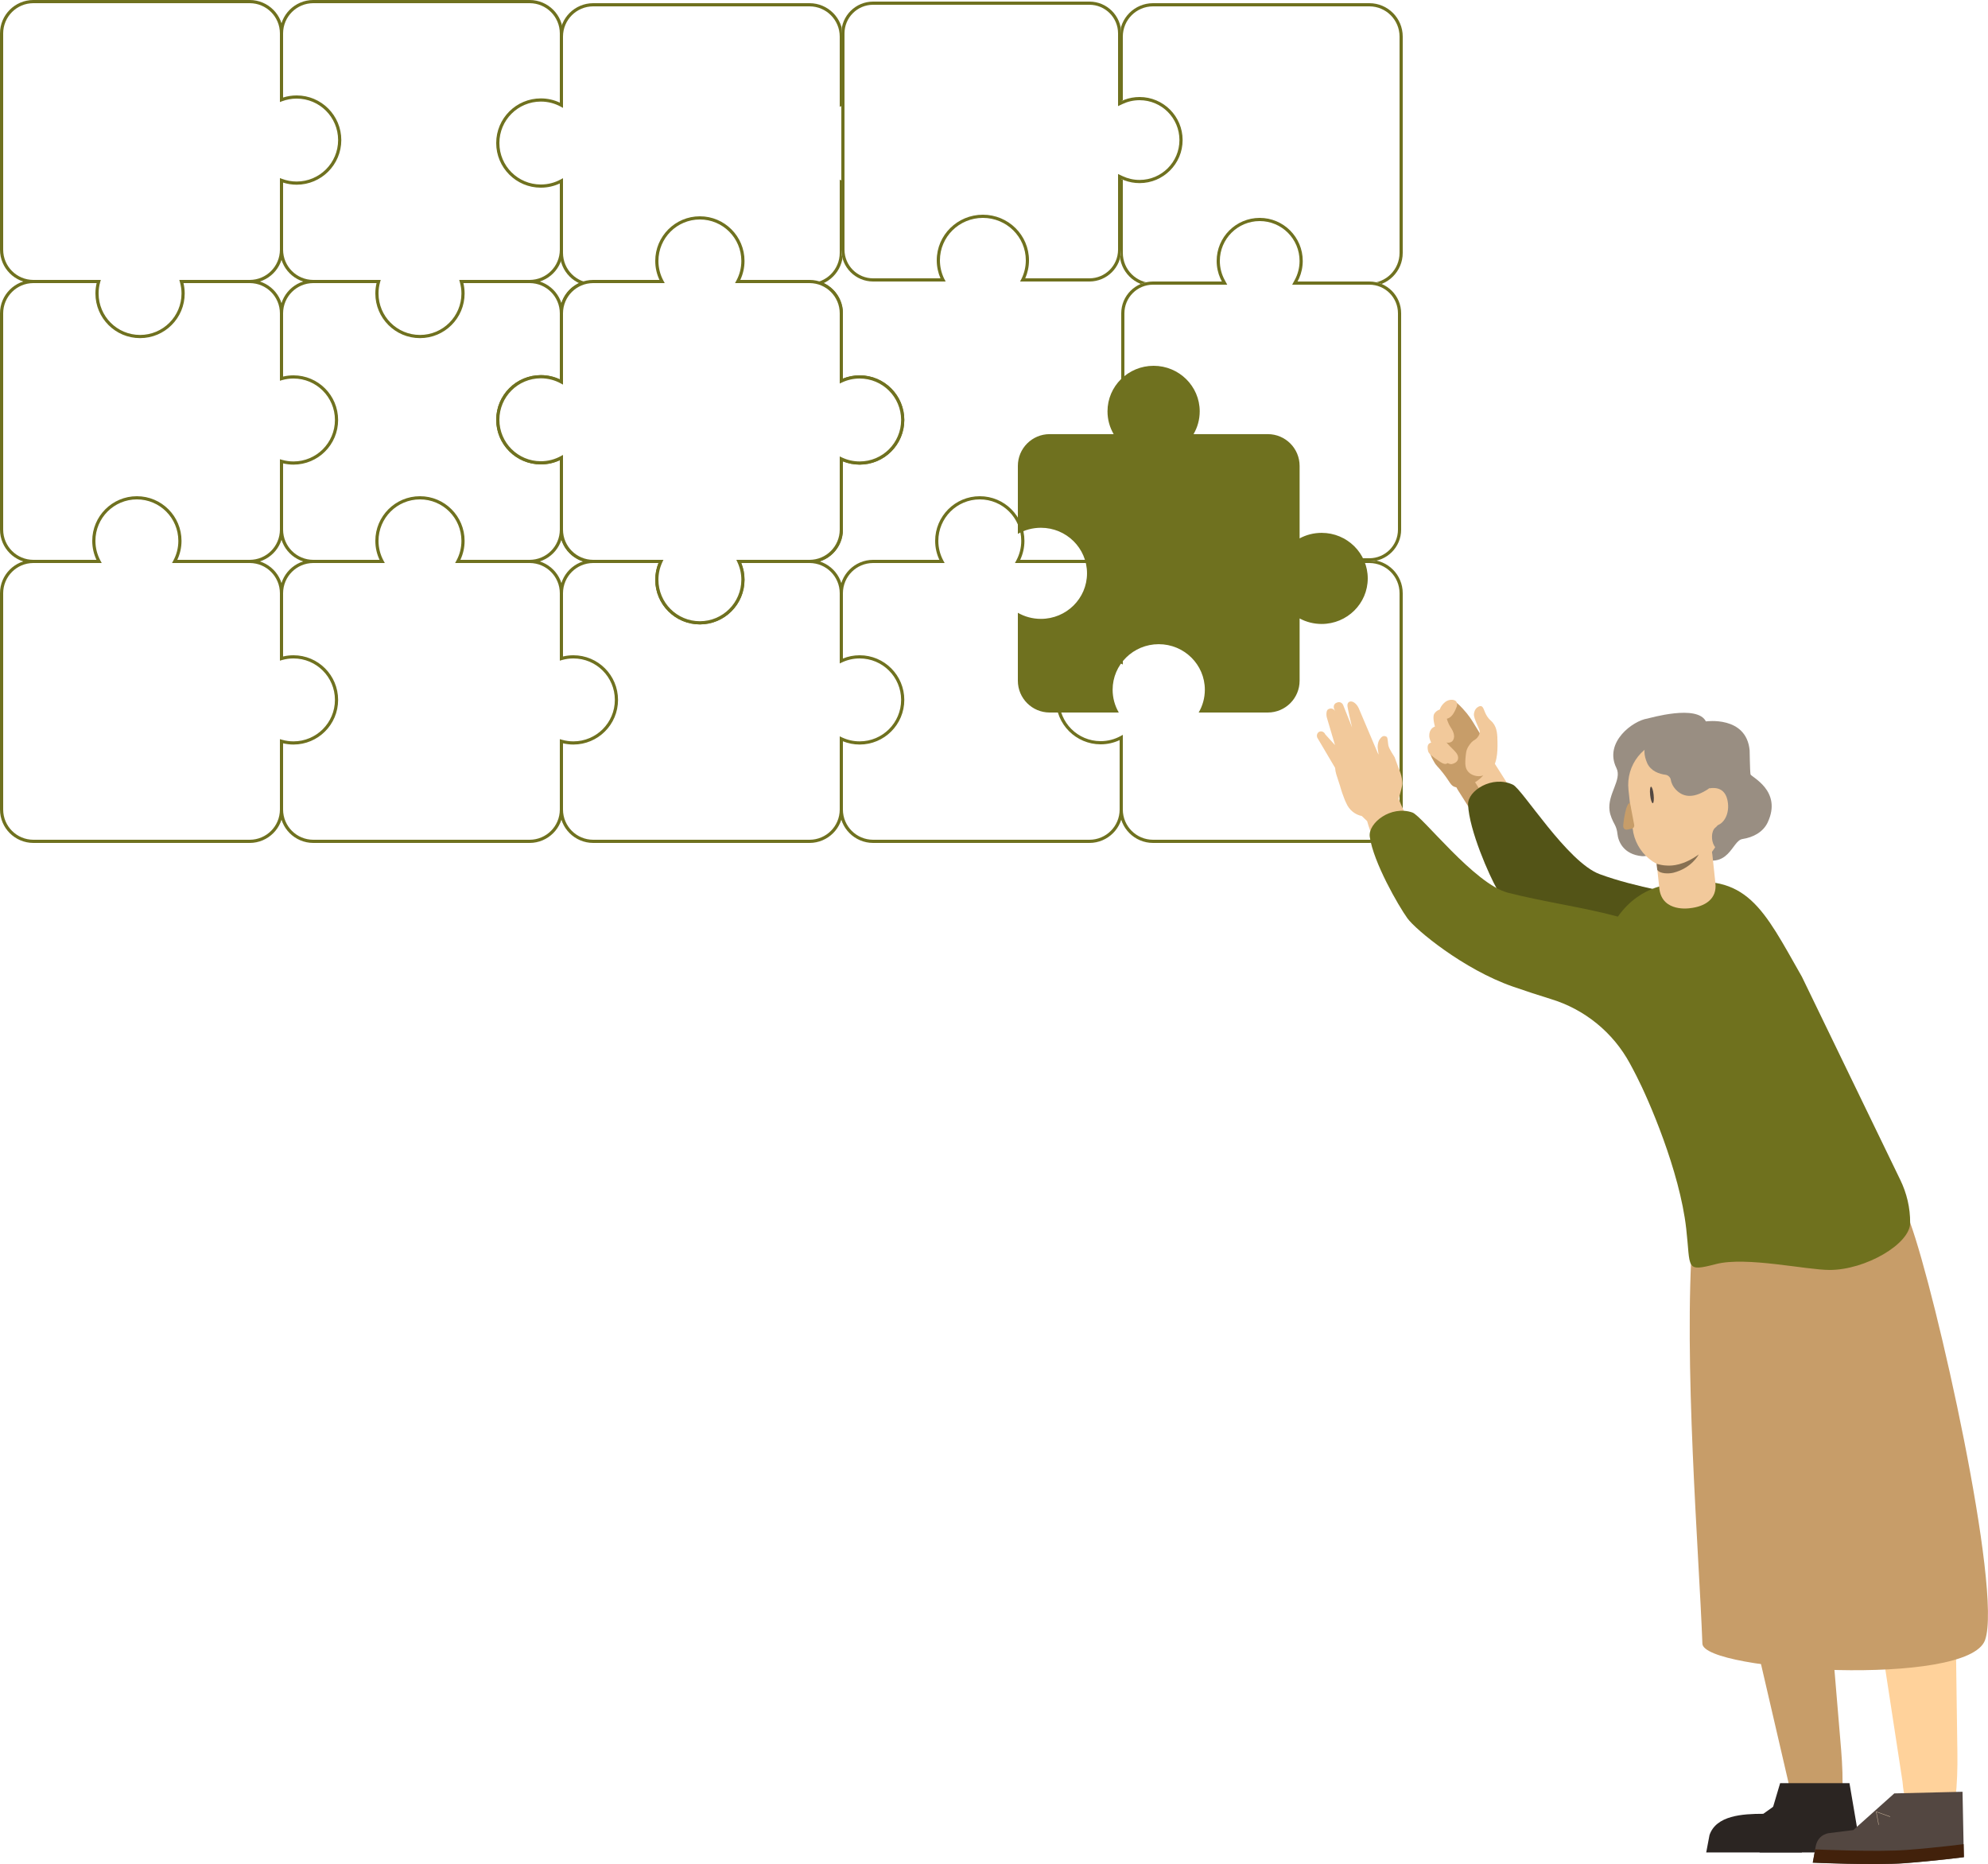 <svg width="625" height="586" viewBox="0 0 625 586" fill="none" xmlns="http://www.w3.org/2000/svg">
<path d="M88.5 98.5C88.5 92.977 92.977 88.5 98.5 88.5H166.5C172.023 88.5 176.5 92.977 176.5 98.5V166.5C176.5 172.023 172.023 176.5 166.5 176.5H98.5C92.977 176.5 88.5 172.023 88.5 166.5V98.5Z" fill="white"/>
<path fill-rule="evenodd" clip-rule="evenodd" d="M88 98.5C88 92.701 92.701 88 98.5 88H166.5C172.299 88 177 92.701 177 98.5V166.5C177 172.299 172.299 177 166.5 177H98.5C92.701 177 88 172.299 88 166.5V98.5ZM98.5 89C93.253 89 89 93.253 89 98.5V166.5C89 171.747 93.253 176 98.5 176H166.5C171.747 176 176 171.747 176 166.5V98.5C176 93.253 171.747 89 166.5 89H98.5Z" fill="#6F711F"/>
<path fill-rule="evenodd" clip-rule="evenodd" d="M10.5 88.5C4.977 88.5 0.5 92.977 0.5 98.5V166.5C0.5 172.023 4.977 176.5 10.5 176.5H78.5C84.023 176.5 88.5 172.023 88.5 166.5V145.035C89.696 145.38 90.959 145.566 92.266 145.566C99.74 145.566 105.799 139.507 105.799 132.033C105.799 124.559 99.74 118.5 92.266 118.5C90.959 118.5 89.696 118.685 88.5 119.031V98.5C88.5 92.977 84.023 88.5 78.5 88.5H10.5Z" fill="white"/>
<path fill-rule="evenodd" clip-rule="evenodd" d="M10.5 89C5.253 89 1 93.253 1 98.5V166.5C1 171.747 5.253 176 10.5 176H78.5C83.747 176 88 171.747 88 166.5V144.37L88.639 144.554C89.79 144.887 91.007 145.066 92.266 145.066C99.464 145.066 105.299 139.231 105.299 132.033C105.299 124.835 99.464 119 92.266 119C91.007 119 89.79 119.179 88.639 119.511L88 119.696V98.5C88 93.253 83.747 89 78.5 89H10.5ZM0 98.5C0 92.701 4.701 88 10.5 88H78.5C84.299 88 89 92.701 89 98.5V118.382C90.049 118.132 91.142 118 92.266 118C100.017 118 106.299 124.283 106.299 132.033C106.299 139.783 100.017 146.066 92.266 146.066C91.142 146.066 90.049 145.933 89 145.683V166.5C89 172.299 84.299 177 78.5 177H10.5C4.701 177 0 172.299 0 166.5V98.5Z" fill="#6F711F"/>
<path fill-rule="evenodd" clip-rule="evenodd" d="M296.142 176.5H274.5C268.977 176.5 264.5 180.977 264.5 186.5V254.5C264.5 260.023 268.977 264.5 274.5 264.5H342.5C348.023 264.5 352.5 260.023 352.5 254.5V186.5C352.5 180.977 348.023 176.5 342.5 176.5H319.923C320.971 174.579 321.566 172.375 321.566 170.033C321.566 162.559 315.507 156.5 308.033 156.5C300.559 156.5 294.5 162.559 294.5 170.033C294.5 172.375 295.095 174.579 296.142 176.5Z" fill="white"/>
<path fill-rule="evenodd" clip-rule="evenodd" d="M294 170.033C294 162.283 300.283 156 308.033 156C315.783 156 322.066 162.283 322.066 170.033C322.066 172.166 321.589 174.189 320.737 176H342.5C348.299 176 353 180.701 353 186.5V254.5C353 260.299 348.299 265 342.5 265H274.5C268.701 265 264 260.299 264 254.5V186.5C264 180.701 268.701 176 274.5 176H295.328C294.476 174.189 294 172.166 294 170.033ZM308.033 157C300.835 157 295 162.835 295 170.033C295 172.29 295.573 174.411 296.581 176.261L296.984 177H274.5C269.253 177 265 181.253 265 186.5V254.5C265 259.747 269.253 264 274.5 264H342.5C347.747 264 352 259.747 352 254.5V186.5C352 181.253 347.747 177 342.5 177H319.081L319.484 176.261C320.493 174.411 321.066 172.29 321.066 170.033C321.066 162.835 315.231 157 308.033 157Z" fill="#6F711F"/>
<path fill-rule="evenodd" clip-rule="evenodd" d="M186.5 176.5C180.977 176.5 176.5 180.977 176.5 186.5V254.5C176.5 260.023 180.977 264.5 186.5 264.5H254.5C260.023 264.5 264.5 260.023 264.5 254.5V232.279C266.249 233.104 268.204 233.566 270.266 233.566C277.74 233.566 283.799 227.507 283.799 220.033C283.799 212.559 277.74 206.5 270.266 206.5C268.204 206.5 266.249 206.961 264.5 207.787V186.5C264.5 180.977 260.023 176.5 254.5 176.5H186.5Z" fill="white"/>
<path fill-rule="evenodd" clip-rule="evenodd" d="M186.5 177C181.253 177 177 181.253 177 186.5V254.5C177 259.747 181.253 264 186.5 264H254.5C259.747 264 264 259.747 264 254.5V231.491L264.713 231.827C266.397 232.621 268.279 233.066 270.266 233.066C277.464 233.066 283.299 227.231 283.299 220.033C283.299 212.835 277.464 207 270.266 207C268.279 207 266.397 207.444 264.713 208.239L264 208.575V186.5C264 181.253 259.747 177 254.5 177H186.5ZM176 186.5C176 180.701 180.701 176 186.5 176H254.5C260.299 176 265 180.701 265 186.5V207.022C266.627 206.363 268.405 206 270.266 206C278.017 206 284.299 212.283 284.299 220.033C284.299 227.783 278.017 234.066 270.266 234.066C268.405 234.066 266.627 233.703 265 233.044V254.5C265 260.299 260.299 265 254.5 265H186.5C180.701 265 176 260.299 176 254.5V186.5Z" fill="#6F711F"/>
<path fill-rule="evenodd" clip-rule="evenodd" d="M206 82.033C206 74.283 212.283 68 220.033 68C227.783 68 234.066 74.283 234.066 82.033C234.066 84.166 233.589 86.189 232.737 88H254.5C260.299 88 265 92.701 265 98.5V119.022C266.627 118.363 268.405 118 270.266 118C278.017 118 284.299 124.283 284.299 132.033C284.299 139.783 278.017 146.066 270.266 146.066C268.405 146.066 266.627 145.703 265 145.044V166.5C265 172.299 260.299 177 254.5 177H233.044C233.703 178.627 234.066 180.405 234.066 182.266C234.066 190.017 227.783 196.299 220.033 196.299C212.283 196.299 206 190.017 206 182.266C206 180.405 206.363 178.627 207.022 177H186.5C180.701 177 176 172.299 176 166.5V144.672C174.189 145.524 172.166 146 170.033 146C162.283 146 156 139.717 156 131.967C156 124.217 162.283 117.934 170.033 117.934C172.166 117.934 174.189 118.411 176 119.263V98.5C176 92.701 180.701 88 186.5 88H207.328C206.476 86.189 206 84.166 206 82.033ZM220.033 69C212.835 69 207 74.835 207 82.033C207 84.29 207.573 86.411 208.581 88.261L208.984 89H186.5C181.253 89 177 93.253 177 98.5V120.919L176.261 120.516C174.411 119.507 172.29 118.934 170.033 118.934C162.835 118.934 157 124.769 157 131.967C157 139.165 162.835 145 170.033 145C172.29 145 174.411 144.427 176.261 143.419L177 143.016V166.5C177 171.747 181.253 176 186.5 176H208.575L208.239 176.713C207.444 178.397 207 180.279 207 182.266C207 189.464 212.835 195.299 220.033 195.299C227.231 195.299 233.066 189.464 233.066 182.266C233.066 180.279 232.621 178.397 231.827 176.713L231.49 176H254.5C259.747 176 264 171.747 264 166.5V143.491L264.713 143.827C266.397 144.621 268.279 145.066 270.266 145.066C277.464 145.066 283.299 139.231 283.299 132.033C283.299 124.835 277.464 119 270.266 119C268.279 119 266.397 119.444 264.713 120.239L264 120.575V98.5C264 93.253 259.747 89 254.5 89H231.081L231.484 88.261C232.493 86.411 233.066 84.29 233.066 82.033C233.066 74.835 227.231 69 220.033 69Z" fill="#6F711F"/>
<path fill-rule="evenodd" clip-rule="evenodd" d="M120.142 176.5H98.5C92.977 176.5 88.5 180.977 88.5 186.5V254.5C88.5 260.023 92.977 264.5 98.5 264.5H166.5C172.023 264.5 176.5 260.023 176.5 254.5V233.035C177.696 233.38 178.959 233.566 180.266 233.566C187.74 233.566 193.799 227.507 193.799 220.033C193.799 212.559 187.74 206.5 180.266 206.5C178.959 206.5 177.696 206.685 176.5 207.031V186.5C176.5 180.977 172.023 176.5 166.5 176.5H143.923C144.971 174.579 145.566 172.375 145.566 170.033C145.566 162.559 139.507 156.5 132.033 156.5C124.559 156.5 118.5 162.559 118.5 170.033C118.5 172.375 119.095 174.579 120.142 176.5Z" fill="white"/>
<path fill-rule="evenodd" clip-rule="evenodd" d="M118 170.033C118 162.283 124.283 156 132.033 156C139.783 156 146.066 162.283 146.066 170.033C146.066 172.166 145.589 174.189 144.737 176H166.5C172.299 176 177 180.701 177 186.5V206.382C178.049 206.132 179.142 206 180.266 206C188.017 206 194.299 212.283 194.299 220.033C194.299 227.783 188.017 234.066 180.266 234.066C179.142 234.066 178.049 233.933 177 233.683V254.5C177 260.299 172.299 265 166.5 265H98.5C92.701 265 88 260.299 88 254.5V186.5C88 180.701 92.701 176 98.5 176H119.328C118.476 174.189 118 172.166 118 170.033ZM132.033 157C124.835 157 119 162.835 119 170.033C119 172.29 119.573 174.411 120.581 176.261L120.984 177H98.5C93.253 177 89 181.253 89 186.5V254.5C89 259.747 93.253 264 98.5 264H166.5C171.747 264 176 259.747 176 254.5V232.37L176.639 232.554C177.79 232.887 179.007 233.066 180.266 233.066C187.464 233.066 193.299 227.231 193.299 220.033C193.299 212.835 187.464 207 180.266 207C179.007 207 177.79 207.179 176.639 207.511L176 207.696V186.5C176 181.253 171.747 177 166.5 177H143.081L143.484 176.261C144.493 174.411 145.066 172.29 145.066 170.033C145.066 162.835 139.231 157 132.033 157Z" fill="#6F711F"/>
<path d="M352.5 11.5C352.5 5.977 356.977 1.5 362.5 1.5H430.5C436.023 1.5 440.5 5.977 440.5 11.5V79.5C440.5 85.023 436.023 89.5 430.5 89.5H362.5C356.977 89.5 352.5 85.023 352.5 79.5V11.5Z" fill="white"/>
<path fill-rule="evenodd" clip-rule="evenodd" d="M352 11.5C352 5.701 356.701 1 362.5 1H430.5C436.299 1 441 5.701 441 11.5V79.5C441 85.299 436.299 90 430.5 90H362.5C356.701 90 352 85.299 352 79.5V11.5ZM362.5 2C357.253 2 353 6.253 353 11.5V79.5C353 84.747 357.253 89 362.5 89H430.5C435.747 89 440 84.747 440 79.5V11.5C440 6.253 435.747 2 430.5 2H362.5Z" fill="#6F711F"/>
<path fill-rule="evenodd" clip-rule="evenodd" d="M31.142 176.5H10.5C4.977 176.5 0.5 180.977 0.5 186.5V254.5C0.5 260.023 4.977 264.5 10.5 264.5H78.5C84.023 264.5 88.5 260.023 88.5 254.5V233.035C89.696 233.38 90.959 233.566 92.266 233.566C99.74 233.566 105.799 227.507 105.799 220.033C105.799 212.559 99.74 206.5 92.266 206.5C90.959 206.5 89.696 206.685 88.5 207.031V186.5C88.5 180.977 84.023 176.5 78.5 176.5H54.923C55.971 174.579 56.566 172.375 56.566 170.033C56.566 162.559 50.507 156.5 43.033 156.5C35.559 156.5 29.5 162.559 29.5 170.033C29.5 172.375 30.095 174.579 31.142 176.5Z" fill="white"/>
<path fill-rule="evenodd" clip-rule="evenodd" d="M29 170.033C29 162.283 35.283 156 43.033 156C50.783 156 57.066 162.283 57.066 170.033C57.066 172.166 56.59 174.189 55.737 176H78.5C84.299 176 89 180.701 89 186.5V206.382C90.049 206.132 91.142 206 92.266 206C100.017 206 106.299 212.283 106.299 220.033C106.299 227.783 100.017 234.066 92.266 234.066C91.142 234.066 90.049 233.933 89 233.683V254.5C89 260.299 84.299 265 78.5 265H10.5C4.701 265 0 260.299 0 254.5V186.5C0 180.701 4.701 176 10.5 176H30.328C29.476 174.189 29 172.166 29 170.033ZM43.033 157C35.835 157 30 162.835 30 170.033C30 172.29 30.573 174.411 31.581 176.261L31.984 177H10.5C5.253 177 1 181.253 1 186.5V254.5C1 259.747 5.253 264 10.5 264H78.5C83.747 264 88 259.747 88 254.5V232.37L88.639 232.554C89.79 232.887 91.007 233.066 92.266 233.066C99.464 233.066 105.299 227.231 105.299 220.033C105.299 212.835 99.464 207 92.266 207C91.007 207 89.79 207.179 88.639 207.511L88 207.696V186.5C88 181.253 83.747 177 78.5 177H54.081L54.484 176.261C55.493 174.411 56.066 172.29 56.066 170.033C56.066 162.835 50.231 157 43.033 157Z" fill="#6F711F"/>
<path fill-rule="evenodd" clip-rule="evenodd" d="M362.5 176.5C356.977 176.5 352.5 180.977 352.5 186.5V208.077C350.579 207.029 348.375 206.434 346.033 206.434C338.559 206.434 332.5 212.493 332.5 219.967C332.5 227.441 338.559 233.5 346.033 233.5C348.375 233.5 350.579 232.905 352.5 231.858V254.5C352.5 260.023 356.977 264.5 362.5 264.5H430.5C436.023 264.5 440.5 260.023 440.5 254.5V186.5C440.5 180.977 436.023 176.5 430.5 176.5H362.5Z" fill="white"/>
<path fill-rule="evenodd" clip-rule="evenodd" d="M362.5 177C357.253 177 353 181.253 353 186.5V208.919L352.261 208.516C350.411 207.507 348.29 206.934 346.033 206.934C338.835 206.934 333 212.769 333 219.967C333 227.165 338.835 233 346.033 233C348.29 233 350.411 232.427 352.261 231.419L353 231.016V254.5C353 259.747 357.253 264 362.5 264H430.5C435.747 264 440 259.747 440 254.5V186.5C440 181.253 435.747 177 430.5 177H362.5ZM352 186.5C352 180.701 356.701 176 362.5 176H430.5C436.299 176 441 180.701 441 186.5V254.5C441 260.299 436.299 265 430.5 265H362.5C356.701 265 352 260.299 352 254.5V232.672C350.189 233.524 348.166 234 346.033 234C338.283 234 332 227.717 332 219.967C332 212.217 338.283 205.934 346.033 205.934C348.166 205.934 350.189 206.411 352 207.263V186.5Z" fill="#6F711F"/>
<path fill-rule="evenodd" clip-rule="evenodd" d="M384.142 88.5H362.5C356.977 88.5 352.5 92.977 352.5 98.5V166.5C352.5 172.023 356.977 176.5 362.5 176.5L384.245 176.5C383.093 178.491 382.434 180.802 382.434 183.267C382.434 190.74 388.493 196.799 395.967 196.799C403.441 196.799 409.5 190.74 409.5 183.267C409.5 180.802 408.841 178.491 407.69 176.5L430.5 176.5C436.023 176.5 440.5 172.023 440.5 166.5V98.5C440.5 92.977 436.023 88.5 430.5 88.5H407.923C408.971 86.579 409.566 84.375 409.566 82.033C409.566 74.559 403.507 68.5 396.033 68.5C388.559 68.5 382.5 74.559 382.5 82.033C382.5 84.375 383.095 86.579 384.142 88.5ZM352.5 144.755C354.491 145.907 356.802 146.566 359.266 146.566C366.74 146.566 372.799 140.507 372.799 133.033C372.799 125.559 366.74 119.5 359.266 119.5C356.802 119.5 354.491 120.159 352.5 121.31L352.5 144.755Z" fill="white"/>
<path fill-rule="evenodd" clip-rule="evenodd" d="M385.826 89.5H362.5C357.529 89.5 353.5 93.529 353.5 98.5V119.689C355.269 118.924 357.219 118.5 359.266 118.5C367.293 118.5 373.799 125.007 373.799 133.033C373.799 141.059 367.293 147.566 359.266 147.566C357.219 147.566 355.269 147.142 353.5 146.376V166.5C353.5 171.471 357.529 175.5 362.5 175.5L385.978 175.501L385.11 177.001C384.045 178.843 383.434 180.982 383.434 183.267C383.434 190.188 389.045 195.799 395.967 195.799C402.889 195.799 408.5 190.188 408.5 183.267C408.5 180.982 407.89 178.843 406.824 177.001L405.956 175.501L430.5 175.5C435.471 175.5 439.5 171.471 439.5 166.5V98.5C439.5 93.529 435.471 89.5 430.5 89.5H406.239L407.045 88.021C408.014 86.243 408.566 84.204 408.566 82.033C408.566 75.111 402.955 69.5 396.033 69.5C389.111 69.5 383.5 75.111 383.5 82.033C383.5 84.204 384.051 86.243 385.021 88.021L385.826 89.5ZM352.5 98.5C352.5 92.977 356.977 88.5 362.5 88.5H384.142C383.965 88.174 383.801 87.841 383.65 87.5C382.911 85.828 382.5 83.978 382.5 82.033C382.5 74.559 388.559 68.5 396.033 68.5C403.507 68.5 409.566 74.559 409.566 82.033C409.566 83.978 409.155 85.828 408.416 87.5C408.265 87.841 408.101 88.174 407.923 88.5H430.5C436.023 88.5 440.5 92.977 440.5 98.5V166.5C440.5 172.023 436.023 176.5 430.5 176.5L407.69 176.5C407.878 176.826 408.053 177.159 408.214 177.5C409.039 179.25 409.5 181.204 409.5 183.267C409.5 190.74 403.441 196.799 395.967 196.799C388.493 196.799 382.434 190.74 382.434 183.267C382.434 181.204 382.896 179.25 383.721 177.5C383.882 177.159 384.057 176.826 384.245 176.5L362.5 176.5C356.977 176.5 352.5 172.023 352.5 166.5V98.5ZM353.5 145.279C355.249 146.104 357.204 146.566 359.266 146.566C366.74 146.566 372.799 140.507 372.799 133.033C372.799 125.559 366.74 119.5 359.266 119.5C357.204 119.5 355.249 119.961 353.5 120.787C353.159 120.948 352.825 121.122 352.5 121.31V144.756C352.825 144.944 353.159 145.118 353.5 145.279Z" fill="#6F711F"/>
<path fill-rule="evenodd" clip-rule="evenodd" d="M98.5 0.5C92.977 0.5 88.5 4.977 88.5 10.5V78.5C88.5 84.023 92.977 88.5 98.5 88.5H119.031C118.685 89.696 118.5 90.959 118.5 92.266C118.5 99.74 124.559 105.799 132.033 105.799C139.507 105.799 145.566 99.74 145.566 92.266C145.566 90.959 145.38 89.696 145.035 88.5H166.5C172.023 88.5 176.5 84.023 176.5 78.5V10.5C176.5 4.977 172.023 0.5 166.5 0.5H98.5Z" fill="white"/>
<path fill-rule="evenodd" clip-rule="evenodd" d="M98.5 1C93.253 1 89 5.253 89 10.5V78.5C89 83.747 93.253 88 98.5 88H119.696L119.511 88.639C119.179 89.79 119 91.007 119 92.266C119 99.464 124.835 105.299 132.033 105.299C139.231 105.299 145.066 99.464 145.066 92.266C145.066 91.007 144.887 89.79 144.554 88.639L144.37 88H166.5C171.747 88 176 83.747 176 78.5V10.5C176 5.253 171.747 1 166.5 1H98.5ZM88 10.5C88 4.701 92.701 0 98.5 0H166.5C172.299 0 177 4.701 177 10.5V78.5C177 84.299 172.299 89 166.5 89H145.683C145.933 90.049 146.066 91.142 146.066 92.266C146.066 100.017 139.783 106.299 132.033 106.299C124.283 106.299 118 100.017 118 92.266C118 91.142 118.132 90.049 118.382 89H98.5C92.701 89 88 84.299 88 78.5V10.5Z" fill="#6F711F"/>
<path fill-rule="evenodd" clip-rule="evenodd" d="M176.5 11.5C176.5 5.977 180.977 1.5 186.5 1.5H254.5C260.023 1.5 264.5 5.977 264.5 11.5V32.809C266.348 31.97 268.416 31.5 270.6 31.5C278.442 31.5 284.799 37.559 284.799 45.033C284.799 52.507 278.442 58.566 270.6 58.566C268.416 58.566 266.348 58.096 264.5 57.257V79.5C264.5 85.023 260.023 89.5 254.5 89.5H186.5C180.977 89.5 176.5 85.023 176.5 79.5V56.858C174.579 57.905 172.375 58.5 170.033 58.5C162.559 58.5 156.5 52.441 156.5 44.967C156.5 37.493 162.559 31.434 170.033 31.434C172.375 31.434 174.579 32.029 176.5 33.077V11.5Z" fill="white"/>
<path fill-rule="evenodd" clip-rule="evenodd" d="M176 11.5C176 5.701 180.701 1 186.5 1H254.5C260.299 1 265 5.701 265 11.5V32.054C266.727 31.375 268.618 31 270.6 31C278.695 31 285.299 37.26 285.299 45.033C285.299 52.805 278.695 59.066 270.6 59.066C268.618 59.066 266.727 58.691 265 58.011V79.5C265 85.299 260.299 90 254.5 90H186.5C180.701 90 176 85.299 176 79.5V57.672C174.189 58.524 172.166 59 170.033 59C162.283 59 156 52.717 156 44.967C156 37.217 162.283 30.934 170.033 30.934C172.166 30.934 174.189 31.41 176 32.263V11.5ZM186.5 2C181.253 2 177 6.253 177 11.5V33.919L176.261 33.516C174.411 32.507 172.29 31.934 170.033 31.934C162.835 31.934 157 37.769 157 44.967C157 52.165 162.835 58 170.033 58C172.29 58 174.411 57.427 176.261 56.419L177 56.016V79.5C177 84.747 181.253 89 186.5 89H254.5C259.747 89 264 84.747 264 79.5V56.481L264.707 56.802C266.491 57.612 268.489 58.066 270.6 58.066C278.189 58.066 284.299 52.208 284.299 45.033C284.299 37.857 278.189 32 270.6 32C268.489 32 266.491 32.454 264.707 33.264L264 33.585V11.5C264 6.253 259.747 2 254.5 2H186.5Z" fill="#6F711F"/>
<path fill-rule="evenodd" clip-rule="evenodd" d="M0.5 10.5C0.5 4.977 4.977 0.5 10.5 0.5H78.5C84.023 0.5 88.5 4.977 88.5 10.5V31.363C89.983 30.805 91.589 30.5 93.266 30.5C100.74 30.5 106.799 36.559 106.799 44.033C106.799 51.507 100.74 57.566 93.266 57.566C91.589 57.566 89.983 57.26 88.5 56.702V78.5C88.5 84.023 84.023 88.5 78.5 88.5H57.035C57.38 89.696 57.566 90.959 57.566 92.266C57.566 99.74 51.507 105.799 44.033 105.799C36.559 105.799 30.5 99.74 30.5 92.266C30.5 90.959 30.685 89.696 31.031 88.5H10.5C4.977 88.5 0.5 84.023 0.5 78.5V10.5Z" fill="white"/>
<path fill-rule="evenodd" clip-rule="evenodd" d="M0 10.5C0 4.701 4.701 0 10.5 0H78.5C84.299 0 89 4.701 89 10.5V30.66C90.346 30.231 91.78 30 93.266 30C101.017 30 107.299 36.283 107.299 44.033C107.299 51.783 101.017 58.066 93.266 58.066C91.78 58.066 90.346 57.834 89 57.405V78.5C89 84.299 84.299 89 78.5 89H57.683C57.933 90.049 58.066 91.142 58.066 92.266C58.066 100.017 51.783 106.299 44.033 106.299C36.283 106.299 30 100.017 30 92.266C30 91.142 30.132 90.049 30.382 89H10.5C4.701 89 0 84.299 0 78.5V10.5ZM10.5 1C5.253 1 1 5.253 1 10.5V78.5C1 83.747 5.253 88 10.5 88H31.696L31.511 88.639C31.178 89.79 31 91.007 31 92.266C31 99.464 36.835 105.299 44.033 105.299C51.231 105.299 57.066 99.464 57.066 92.266C57.066 91.007 56.887 89.79 56.554 88.639L56.37 88H78.5C83.747 88 88 83.747 88 78.5V55.98L88.676 56.234C90.103 56.772 91.65 57.066 93.266 57.066C100.464 57.066 106.299 51.231 106.299 44.033C106.299 36.835 100.464 31 93.266 31C91.65 31 90.103 31.294 88.676 31.831L88 32.086V10.5C88 5.253 83.747 1 78.5 1H10.5Z" fill="#6F711F"/>
<path fill-rule="evenodd" clip-rule="evenodd" d="M274.5 0.5C268.977 0.5 264.5 4.977 264.5 10.5V78.5C264.5 84.023 268.977 88.5 274.5 88.5H342.5C348.023 88.5 352.5 84.023 352.5 78.5V56.279C354.249 57.104 356.204 57.566 358.266 57.566C365.74 57.566 371.799 51.507 371.799 44.033C371.799 36.559 365.74 30.5 358.266 30.5C356.204 30.5 354.249 30.961 352.5 31.787V10.5C352.5 4.977 348.023 0.5 342.5 0.5H274.5ZM320.694 88.5C321.843 86.539 322.5 84.262 322.5 81.834C322.5 74.47 316.456 68.5 309 68.5C301.544 68.5 295.5 74.47 295.5 81.834C295.5 84.262 296.157 86.539 297.306 88.5H320.694Z" fill="white"/>
<path fill-rule="evenodd" clip-rule="evenodd" d="M351.5 54.702L352.927 55.375C354.545 56.138 356.355 56.566 358.266 56.566C365.188 56.566 370.799 50.955 370.799 44.033C370.799 37.111 365.188 31.5 358.266 31.5C356.355 31.5 354.545 31.927 352.927 32.691L351.5 33.364V10.5C351.5 5.529 347.471 1.5 342.5 1.5H274.5C269.529 1.5 265.5 5.529 265.5 10.5V78.5C265.5 83.471 269.529 87.5 274.5 87.5H295.677C294.92 85.761 294.5 83.845 294.5 81.834C294.5 73.906 301.004 67.5 309 67.5C316.996 67.5 323.5 73.906 323.5 81.834C323.5 83.845 323.08 85.761 322.323 87.5H342.5C347.471 87.5 351.5 83.471 351.5 78.5V54.702ZM320.694 88.5C320.884 88.175 321.061 87.841 321.224 87.5C322.042 85.78 322.5 83.86 322.5 81.834C322.5 74.47 316.456 68.5 309 68.5C301.544 68.5 295.5 74.47 295.5 81.834C295.5 83.86 295.958 85.78 296.776 87.5C296.939 87.841 297.116 88.175 297.306 88.5H274.5C268.977 88.5 264.5 84.023 264.5 78.5V10.5C264.5 4.977 268.977 0.5 274.5 0.5H342.5C348.023 0.5 352.5 4.977 352.5 10.5V31.787C352.826 31.633 353.16 31.491 353.5 31.363C354.983 30.805 356.589 30.5 358.266 30.5C365.74 30.5 371.799 36.559 371.799 44.033C371.799 51.507 365.74 57.566 358.266 57.566C356.589 57.566 354.983 57.26 353.5 56.702C353.16 56.574 352.826 56.433 352.5 56.279V78.5C352.5 84.023 348.023 88.5 342.5 88.5H320.694Z" fill="#6F711F"/>
<path fill-rule="evenodd" clip-rule="evenodd" d="M208.142 88.5H186.5C180.977 88.5 176.5 92.977 176.5 98.5V120.077C174.579 119.029 172.375 118.434 170.033 118.434C162.559 118.434 156.5 124.493 156.5 131.967C156.5 139.441 162.559 145.5 170.033 145.5C172.375 145.5 174.579 144.905 176.5 143.858V166.5C176.5 172.023 180.977 176.5 186.5 176.5H207.787C206.961 178.249 206.5 180.204 206.5 182.266C206.5 189.74 212.559 195.799 220.033 195.799C227.507 195.799 233.566 189.74 233.566 182.266C233.566 180.204 233.104 178.249 232.279 176.5H254.5C260.023 176.5 264.5 172.023 264.5 166.5V144.279C266.249 145.104 268.204 145.566 270.266 145.566C277.74 145.566 283.799 139.507 283.799 132.033C283.799 124.559 277.74 118.5 270.266 118.5C268.204 118.5 266.249 118.961 264.5 119.787V98.5C264.5 92.977 260.023 88.5 254.5 88.5H231.923C232.971 86.579 233.566 84.375 233.566 82.033C233.566 74.559 227.507 68.5 220.033 68.5C212.559 68.5 206.5 74.559 206.5 82.033C206.5 84.375 207.095 86.579 208.142 88.5Z" fill="white"/>
<path fill-rule="evenodd" clip-rule="evenodd" d="M206 82.033C206 74.283 212.283 68 220.033 68C227.783 68 234.066 74.283 234.066 82.033C234.066 84.166 233.589 86.189 232.737 88H254.5C260.299 88 265 92.701 265 98.5V119.022C266.627 118.363 268.405 118 270.266 118C278.017 118 284.299 124.283 284.299 132.033C284.299 139.783 278.017 146.066 270.266 146.066C268.405 146.066 266.627 145.703 265 145.044V166.5C265 172.299 260.299 177 254.5 177H233.044C233.703 178.627 234.066 180.405 234.066 182.266C234.066 190.017 227.783 196.299 220.033 196.299C212.283 196.299 206 190.017 206 182.266C206 180.405 206.363 178.627 207.022 177H186.5C180.701 177 176 172.299 176 166.5V144.672C174.189 145.524 172.166 146 170.033 146C162.283 146 156 139.717 156 131.967C156 124.217 162.283 117.934 170.033 117.934C172.166 117.934 174.189 118.411 176 119.263V98.5C176 92.701 180.701 88 186.5 88H207.328C206.476 86.189 206 84.166 206 82.033ZM220.033 69C212.835 69 207 74.835 207 82.033C207 84.29 207.573 86.411 208.581 88.261L208.984 89H186.5C181.253 89 177 93.253 177 98.5V120.919L176.261 120.516C174.411 119.507 172.29 118.934 170.033 118.934C162.835 118.934 157 124.769 157 131.967C157 139.165 162.835 145 170.033 145C172.29 145 174.411 144.427 176.261 143.419L177 143.016V166.5C177 171.747 181.253 176 186.5 176H208.575L208.239 176.713C207.444 178.397 207 180.279 207 182.266C207 189.464 212.835 195.299 220.033 195.299C227.231 195.299 233.066 189.464 233.066 182.266C233.066 180.279 232.621 178.397 231.827 176.713L231.49 176H254.5C259.747 176 264 171.747 264 166.5V143.491L264.713 143.827C266.397 144.621 268.279 145.066 270.266 145.066C277.464 145.066 283.299 139.231 283.299 132.033C283.299 124.835 277.464 119 270.266 119C268.279 119 266.397 119.444 264.713 120.239L264 120.575V98.5C264 93.253 259.747 89 254.5 89H231.081L231.484 88.261C232.493 86.411 233.066 84.29 233.066 82.033C233.066 74.835 227.231 69 220.033 69Z" fill="#6F711F"/>
<g filter="url(#filter0_d_340_1576)">
<path fill-rule="evenodd" clip-rule="evenodd" d="M328 131.481H348.123C346.89 129.375 346.184 126.93 346.184 124.321C346.184 116.412 352.674 110 360.679 110C368.685 110 375.174 116.412 375.174 124.321C375.174 126.93 374.468 129.375 373.235 131.481H396.58C402.103 131.481 406.58 135.959 406.58 141.481V164.256C408.637 163.148 410.997 162.518 413.505 162.518C421.51 162.518 428 168.93 428 176.84C428 184.749 421.51 191.161 413.505 191.161C410.997 191.161 408.637 190.531 406.58 189.424V209C406.58 214.523 402.103 219 396.58 219H328C322.477 219 318 214.523 318 209V141.481C318 135.959 322.477 131.481 328 131.481ZM374.846 219C376.079 216.893 376.785 214.448 376.785 211.84C376.785 203.93 370.295 197.518 362.29 197.518C354.285 197.518 347.795 203.93 347.795 211.84C347.795 214.448 348.501 216.893 349.734 219H374.846ZM325.247 189.561C322.607 189.561 320.132 188.864 318 187.646L318 162.835C320.132 161.616 322.607 160.919 325.247 160.919C333.253 160.919 339.742 167.331 339.742 175.24C339.742 183.15 333.253 189.561 325.247 189.561Z" fill="#6F711F"/>
</g>
<g clip-path="url(#clip0_340_1576)">
<path d="M573.539 574.576C567.798 575.263 563.811 570.117 562.229 560.203L550.851 511.146C549.27 501.232 553.429 492.279 560.167 491.147C566.905 490.015 573.642 497.15 575.224 507.064L578.833 550.151C579.211 554.851 579.417 559.585 579.177 564.182C578.867 570.151 577.733 574.576 573.539 574.576Z" fill="#C79D69"/>
<path d="M608.431 575.88C602.656 576.154 599.012 570.494 598.118 560.065L590.177 508.231C589.283 497.802 594.062 488.848 600.834 488.196C607.64 487.545 613.862 495.503 614.756 505.932L615.375 550.975C615.443 555.88 615.306 560.786 614.756 565.589C614.068 571.729 612.625 576.223 608.431 575.88Z" fill="#FFD29B"/>
<path d="M532.15 388.438C529.194 427.717 534.144 488.162 535.21 516.738C535.554 525.452 618.778 530.495 624.072 515.606C629.606 500.135 608.671 406.654 600.524 384.39C586.774 346.688 534.625 355.539 532.15 388.438Z" fill="#C79D69"/>
<path d="M421.288 247.067L420.119 243.465C419.913 242.779 419.775 242.092 419.741 241.406L414.138 231.904C413.828 231.149 414.138 230.292 414.825 230.017C415.513 229.743 416.338 230.12 416.647 230.875L419.706 234.237L417.197 225.763C416.888 224.803 416.922 223.259 417.609 222.95L417.953 222.813C418.641 222.539 419.466 222.916 419.775 223.671L419.431 222.847C419.122 222.093 419.431 221.235 420.119 220.961L420.463 220.823C421.15 220.549 421.975 220.926 422.285 221.681L425.069 228.679C423.625 222.607 423.625 221.99 423.625 221.99C423.419 220 425.825 219.863 427.166 222.641L433.147 236.741L433.422 237.221C433.319 236.672 433.251 236.089 433.182 235.609C433.147 235.403 433.044 234.751 433.182 233.962C433.354 232.899 433.766 232.418 433.869 232.281C434.076 232.041 434.729 230.909 435.932 231.629C436.344 231.904 436.31 233.516 436.482 234.339C436.757 235.643 438.407 237.839 438.476 238.113C439.679 241.681 440.676 243.327 440.813 245.489C440.882 246.209 440.985 246.415 440.573 248.027C440.47 248.507 439.885 250.497 439.713 251.115C441.466 255.746 444.457 259.828 441.982 262.229C439.954 264.219 436.757 267.341 436.551 267.341C432.838 267.615 430.879 261.955 429.813 258.147C429.263 257.633 428.644 257.049 428.129 256.535C426.032 256.123 424.141 254.648 423.213 252.418L422.8 251.526C422.216 250.051 421.7 248.576 421.288 247.067Z" fill="#F2C99B"/>
<path d="M585.158 582.364H553.189L559.651 560.58H581.446L585.158 582.364Z" fill="#2B2522"/>
<path d="M566.492 582.364H536.413L537.444 576.909C539.541 570.734 547.791 570.22 554.357 570.22L563.02 564.045L566.492 582.364Z" fill="#2B2522"/>
<path d="M616.99 563.29L595.54 563.805L582.649 575.331C578.764 575.811 575.292 576.257 575.292 576.257C575.292 576.257 571.717 576.395 570.858 580.305L569.895 585.588C569.895 585.588 589.249 586.48 598.805 585.76C608.362 585.039 617.403 583.873 617.403 583.873L616.99 563.29Z" fill="#534741"/>
<path d="M617.334 579.756C617.334 579.756 609.05 580.854 599.493 581.575C590.315 582.261 572.095 581.472 570.686 581.403L569.93 585.554C569.93 585.554 589.283 586.446 598.84 585.726C608.396 585.005 617.437 583.839 617.437 583.839L617.334 579.756Z" fill="#42210B"/>
<path d="M590.624 573.65L589.868 569.568L594.199 571.112" stroke="#C7B299" stroke-width="0.132" stroke-miterlimit="10" stroke-linecap="round"/>
<path d="M472.68 257.289L471.442 258.078C468.727 259.794 465.083 259.005 463.364 256.295L458.276 248.267C456.558 245.557 457.348 241.921 460.064 240.206L461.301 239.417C464.017 237.701 467.661 238.49 469.38 241.2L474.467 249.228C476.221 251.938 475.396 255.574 472.68 257.289Z" fill="#C79D69"/>
<path d="M473.814 253.962C471.889 255.197 469.277 254.614 468.039 252.693L461.164 241.852C459.926 239.931 460.511 237.324 462.436 236.089C464.361 234.854 466.973 235.437 468.211 237.358L475.086 248.199C476.324 250.154 475.739 252.727 473.814 253.962Z" fill="#F2C99B"/>
<path d="M456.523 220.515C457.417 220.206 458.654 221.475 459.926 222.847C461.611 224.665 462.642 226.278 463.226 227.238C465.461 230.875 466.595 232.693 466.973 233.859C467.764 236.192 468.727 238.868 467.558 241.681C466.561 244.151 464.43 245.489 463.845 245.866C463.364 246.175 462.161 246.895 460.442 247.238C459.17 247.513 458.311 247.684 457.417 247.41C456.007 246.964 455.904 245.866 453.636 242.984C452.02 240.892 451.607 240.892 450.782 239.382C449.957 237.942 449.27 236.672 449.51 235.334C449.923 233.207 453.326 233.791 454.289 231.492C454.804 230.257 453.979 229.948 454.357 227.135C454.426 226.552 454.701 225.592 455.251 223.705C456.042 220.926 456.214 220.652 456.523 220.515Z" fill="#C79D69"/>
<path d="M456.558 220C458.483 220.137 458.139 221.852 457.933 222.264C457.623 222.916 456.592 226.312 453.979 226.003C451.401 225.695 452.845 222.539 452.845 222.539C452.845 222.539 454.082 219.863 456.558 220Z" fill="#F2C99B"/>
<path d="M454.254 236.947C454.289 237.152 455.732 238.936 455.32 239.588C454.907 240.309 454.151 240.411 452.879 239.588C450.129 237.736 449.167 236.912 448.995 236.192C448.685 234.923 448.582 233.516 450.439 233.379C452.707 233.207 454.082 235.849 454.254 236.947Z" fill="#F2C99B"/>
<path d="M451.47 228.37C450.645 228.405 449.235 229.297 449.339 231.492C449.442 233.791 454.048 240.857 456.558 240.171C457.658 239.863 458.483 239.279 458.414 238.113C458.311 236.466 456.454 235.574 454.323 232.899C452.536 230.566 452.329 228.336 451.47 228.37Z" fill="#F2C99B"/>
<path d="M456.076 228.679C456.454 229.297 457.039 230.086 457.142 231.321C457.176 231.767 457.073 232.556 456.523 233.07C455.801 233.688 454.529 233.585 453.807 233.002C452.157 231.629 451.401 229.743 450.92 227.581C450.404 225.249 450.817 224.528 450.954 224.322C451.504 223.465 452.673 222.779 453.601 223.087C454.942 223.499 454.117 225.592 456.076 228.679Z" fill="#F2C99B"/>
<path d="M465.633 221.99C465.152 221.887 464.705 222.23 464.43 222.401C463.57 223.053 463.433 224.117 463.398 224.391C463.295 225.214 463.673 226.106 464.395 227.822C465.014 229.297 465.358 229.811 465.152 230.6C465.014 231.183 464.67 231.595 464.464 231.87C463.776 232.693 463.192 232.727 462.676 233.31C461.095 235.094 460.958 236.123 460.82 237.427C460.476 240.48 460.751 241.441 461.336 242.298C462.264 243.67 464.017 243.945 464.292 243.979C466.045 244.219 467.352 243.327 467.73 243.087C470.858 240.995 470.824 236.089 470.789 233.31C470.755 231.183 470.755 228.851 469.242 227.101C468.658 226.449 468.211 226.244 467.558 225.249C466.492 223.602 466.492 222.196 465.633 221.99Z" fill="#F2C99B"/>
<path d="M461.542 252.933C461.886 261.063 468.245 275.334 470.686 279.588C472.886 283.43 486.637 297.392 501.453 304.322C533.388 319.279 551.298 317.323 553.051 300.171C554.976 281.303 526.41 283.464 502.931 274.819C492.755 271.08 478.593 248.061 475.636 246.689C469.174 243.636 461.37 248.576 461.542 252.933Z" fill="#535417"/>
<path d="M597.396 370.873L566.492 307.066C554.392 285.831 549.338 273.996 526.547 277.907C526.547 277.907 516.062 277.667 508.637 288.164C498.084 285.282 485.296 283.533 474.089 280.651C463.57 277.975 447.138 256.535 444.045 255.437C437.273 253.07 430.019 258.765 430.638 263.087C431.807 271.149 439.61 284.699 442.463 288.679C445.042 292.281 460.133 304.768 475.602 310.153C479.761 311.594 483.749 312.898 487.53 314.064C498.187 317.289 507.125 324.562 512.419 334.339C513.14 335.642 513.828 336.98 514.515 338.318C518.194 345.488 528.06 367.992 530.122 386.242C531.566 398.832 529.675 399.93 539.507 397.391C548.995 394.955 567.764 399.244 575.224 399.244C586.464 399.244 600.524 391.079 600.524 384.458C600.559 379.724 599.459 375.093 597.396 370.873Z" fill="#6F711E"/>
<path d="M508.19 241.475C504.134 233.31 513.45 226.552 517.919 225.9C518.572 225.798 533.56 221.338 536.31 226.792C536.31 226.792 548.995 224.94 550.06 235.849C550.095 236.123 550.129 242.024 550.335 243.43C550.438 244.219 560.442 248.542 555.732 258.559C554.289 261.612 551.16 263.259 547.791 263.773C544.354 264.322 543.701 273.927 533.147 269.331C533.147 269.331 533.113 269.331 533.113 269.296C527.028 263.362 530.603 255.3 536.997 254.374C537.444 254.305 537.891 254.305 538.372 254.305C538.544 253.276 538.922 252.281 539.472 251.423C538.097 250.188 537.066 248.507 536.791 246.518C536.619 245.454 536.722 244.425 536.929 243.43C535.519 242.298 534.454 240.72 534.041 238.868C532.563 238.799 531.222 238.319 530.019 237.53C529.4 237.804 528.747 238.01 528.025 238.113C527.372 238.216 526.753 238.216 526.135 238.147C525.447 239.279 524.553 240.24 523.419 240.926C523.728 241.578 523.969 242.298 524.072 243.019C524.381 245.146 523.831 247.204 522.663 248.851C524.244 250.085 525.378 251.904 525.688 254.031C525.86 255.3 525.722 256.535 525.378 257.667C527.922 260.377 528.988 259.691 525.653 264.425C524.725 266.243 519.019 269.434 516.2 269.159C510.356 268.61 508.74 264.494 508.5 262.127C508.397 261.097 508.122 260.103 507.64 259.211C506.987 258.044 506.231 256.398 506.025 254.888C505.303 249.605 510.012 245.18 508.19 241.475Z" fill="#998E82"/>
<path d="M531.257 285.522C531.257 285.522 522.697 286.895 521.7 279.553L520.738 270.497C520.222 265.591 523.728 261.132 528.575 260.617C533.422 260.102 537.822 263.705 538.338 268.61L539.301 277.667C539.851 282.572 536.104 285.008 531.257 285.522Z" fill="#F2C99B"/>
<path d="M540.951 246.586C540.641 246.621 540.366 246.689 540.091 246.758L539.919 245.283C539.06 237.461 532.082 231.767 524.416 232.59C516.716 233.413 511.112 240.48 511.972 248.302L513.278 260.411C514.137 268.233 521.116 273.927 528.782 273.104C535.725 272.349 540.916 266.518 541.26 259.657C541.638 259.691 541.982 259.691 542.394 259.657C545.935 259.279 548.513 256.054 548.135 252.418C547.688 248.816 544.491 246.209 540.951 246.586Z" fill="#F2C99B"/>
<path d="M510.322 259.416C510.218 260.514 510.94 260.926 511.525 260.823L512.934 260.549C513.519 260.446 513.897 259.862 513.759 259.279L512.453 252.384C510.975 252.555 510.322 259.416 510.322 259.416Z" fill="#C79D69"/>
<path d="M519.612 252.505C519.914 252.473 520.034 251.286 519.879 249.854C519.725 248.423 519.355 247.288 519.053 247.321C518.751 247.353 518.631 248.54 518.786 249.972C518.94 251.403 519.31 252.538 519.612 252.505Z" fill="#534741"/>
<path d="M534.075 268.61C534.007 268.713 531.875 272.898 526.066 274.373C524.691 274.717 521.734 274.751 521.013 273.413L520.806 271.56C521.803 271.835 522.869 272.075 524.072 272.109C525.653 272.212 529.297 272.075 534.075 268.61Z" fill="#877052"/>
<path d="M517.85 239.897C515.615 234.82 517.953 231.561 522.422 230.909C524.725 230.566 530.603 229.811 532.322 231.149C533.56 229.708 535.279 228.645 537.341 228.37C541.81 227.719 546.004 230.806 546.657 235.3C547.173 238.868 554.048 256.706 550.988 258.25C551.126 258.696 545.145 263.19 544.904 263.567C539.197 272.246 536.585 262.298 539.301 260.171C543.323 257.049 537.857 247.513 537.238 247.924C532.666 250.977 529.4 250.84 526.925 248.302C525.825 247.135 525.413 246.003 525.275 245.146C525.172 244.391 524.416 243.67 523.625 243.568C521.666 243.327 518.984 242.435 517.85 239.897Z" fill="#998E82"/>
<path d="M543.151 251.869C543.838 255.643 542.119 259.108 539.335 259.622L537.204 247.856C539.988 247.375 542.463 248.13 543.151 251.869Z" fill="#F2C99B"/>
</g>
<defs>
<filter id="filter0_d_340_1576" x="317" y="110" width="116" height="117" filterUnits="userSpaceOnUse" color-interpolation-filters="sRGB">
<feFlood flood-opacity="0" result="BackgroundImageFix"/>
<feColorMatrix in="SourceAlpha" type="matrix" values="0 0 0 0 0 0 0 0 0 0 0 0 0 0 0 0 0 0 127 0" result="hardAlpha"/>
<feOffset dx="2" dy="5"/>
<feGaussianBlur stdDeviation="1.5"/>
<feComposite in2="hardAlpha" operator="out"/>
<feColorMatrix type="matrix" values="0 0 0 0 0 0 0 0 0 0 0 0 0 0 0 0 0 0 0.65 0"/>
<feBlend mode="normal" in2="BackgroundImageFix" result="effect1_dropShadow_340_1576"/>
<feBlend mode="normal" in="SourceGraphic" in2="effect1_dropShadow_340_1576" result="shape"/>
</filter>
<clipPath id="clip0_340_1576">
<rect width="211" height="366" fill="white" transform="translate(414 220)"/>
</clipPath>
</defs>
</svg>
